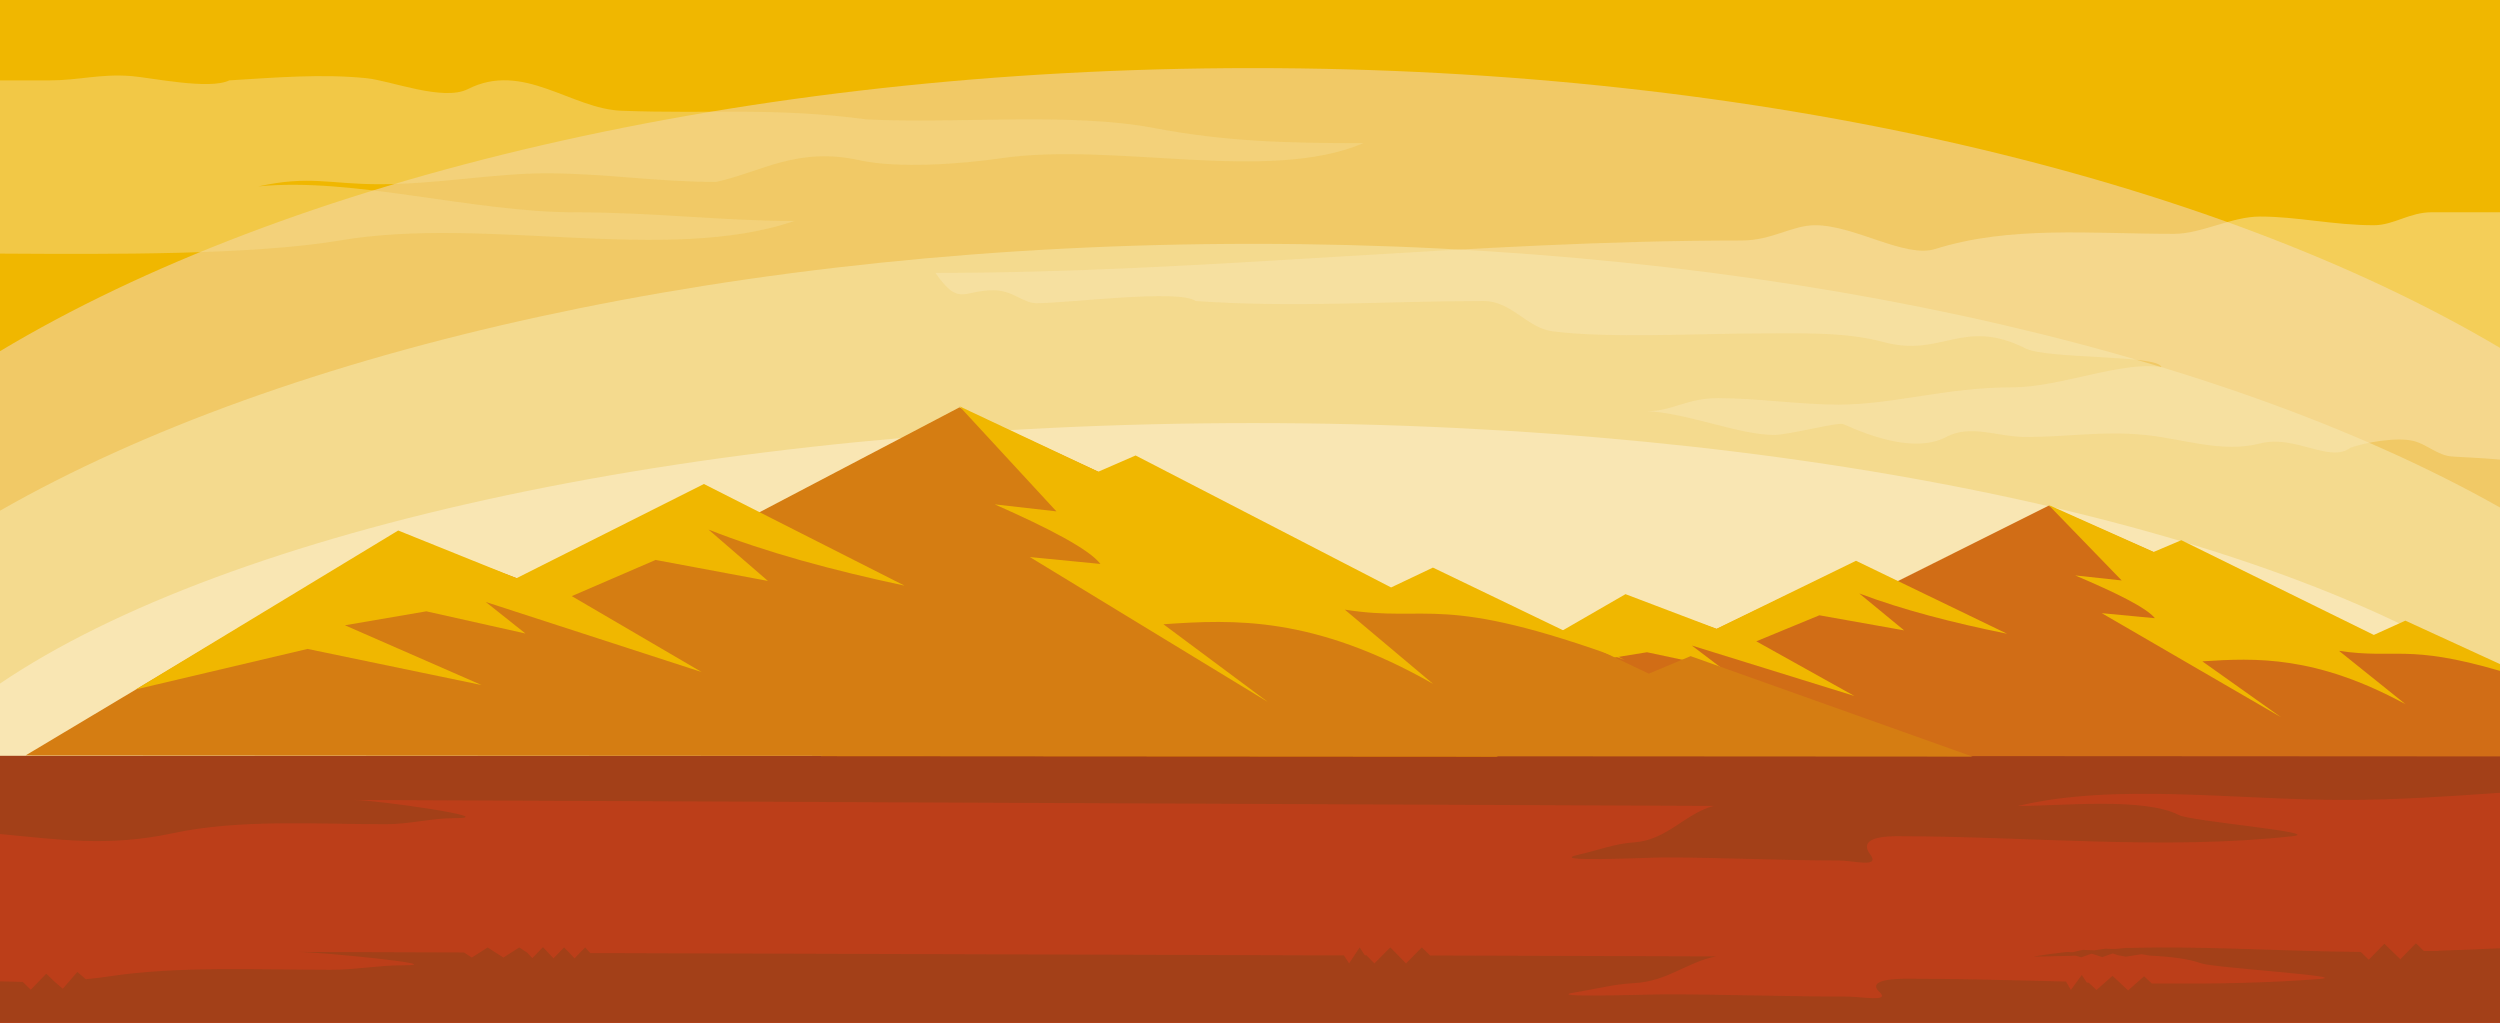 <svg xmlns="http://www.w3.org/2000/svg" viewBox="0 0 686.1 280.68"><defs><style>.cls-1,.cls-8{fill:#f0b700;}.cls-2{fill:#f1c966;}.cls-10,.cls-12,.cls-2,.cls-3,.cls-4,.cls-6,.cls-7,.cls-8,.cls-9{fill-rule:evenodd;}.cls-3{fill:#f4da8e;}.cls-4{fill:#f9e6b3;}.cls-12,.cls-5{fill:#a34018;}.cls-11,.cls-6{fill:#bc3e19;}.cls-7{fill:#ea8d00;}.cls-9{fill:#d16d16;}.cls-10{fill:#d57d12;}.cls-13{opacity:0.49;}</style></defs><g id="Layer_2" data-name="Layer 2"><g id="Ñëîé_1" data-name="Ñëîé 1"><rect class="cls-1" width="686.1" height="228.1"/><path class="cls-2" d="M686.1,95.47V228.1H0V96.38C78.72,49.19,203.44,18.69,343.82,18.69,483.29,18.69,607.3,48.8,686.1,95.47Z"/><path class="cls-3" d="M686.1,139.28V228.1H0V140.16C77.66,95.75,202.75,66.92,343.82,66.92,484,66.92,608.33,95.36,686.1,139.28Z"/><path class="cls-4" d="M686.1,186.57V228.1H0V187.6c62.53-42.35,193-71.49,343.82-71.49C493.41,116.11,623,144.78,686.1,186.57Z"/><rect class="cls-5" y="207.43" width="686.1" height="73.24"/><path class="cls-6" d="M643.45,219.54c-30.48,0-62.78-4.74-89.69,1.66,11.82,0,34.59-2.45,44.22,2.48,3.42,1.75,40.1,4.82,31.15,5.81-35.07,3.88-72.67,0-108.39,0-2.22,0-11.22,0-7.47,5,2.85,3.81-4.57,1.66-8.73,1.66-16,0-31.86-.83-48-.83-4.2,0-33.26,1.44-23.05-.83,4.87-1.08,9.75-3,15-3.31,9-.62,14.09-8,21.81-10L97.16,219.54c6,0,41.27,5,27.41,5-6.19,0-12.08,1.66-18.69,1.66-19.34,0-40.19-1.45-58.55,2.49-17.7,3.8-31.56,1.67-47.33.2v51.82H686.1V217.57C672,218.57,657.56,219.54,643.45,219.54Z"/><polygon class="cls-7" points="411.14 207.64 384.23 197.81 380.24 199.52 359.43 189.35 355.85 191.52 331.05 178.49 327.89 179.86 314.44 173.46 295.1 183.86 289.63 181.35 272.4 190.26 260.78 185.78 225.31 207.52 411.14 207.64"/><path class="cls-8" d="M290.06,181,272,190.22l-11.11-4.71-25,15.55,16.39-4,16.61,3.54-13-5.85,7.78-1.37,9.46,2.17-3.79-3.08,20.61,6.85-12.41-7.43,8-3.54,10.72,2.06-5.67-5a115.68,115.68,0,0,0,18.71,5.48Z"/><path class="cls-8" d="M315.28,173.35l12,6.4,4-1.6,24.38,12.92,4-1.94,18.29,9c-17.74-6.63-18.49-3.59-26.7-4.92l8.42,7.27c-11.41-6.66-19-6.32-25.74-5.84l10,7.6-22.7-14.17,6.72.68c-1.07-1.44-4.94-3.5-10.09-5.83l5.89.69Z"/><polygon class="cls-9" points="686.1 182.81 659.67 170.8 651.93 175.17 598.18 148.93 591.35 151.69 562.2 138.79 520.29 159.75 508.45 154.68 471.1 172.64 445.94 163.61 369.07 207.41 686.1 207.59 686.1 182.81"/><path class="cls-8" d="M509.36,153.9,471.1,172.56l-25-9.5-54.26,31.33,35.52-8,36,7.14-28.25-11.79L452,179l20.5,4.37-8.2-6.21L508.91,191,482,176l17.31-7.14L522.57,173l-12.3-10.13c11.91,4.5,25.7,8.05,40.54,11.05Z"/><path class="cls-8" d="M562.2,138.58l28.86,12.89,7.58-3.22,52.83,26,8.65-3.92,26,11.93v1.86c-25.5-7.46-28.8-3.19-44.19-5.5l18.24,14.64c-24.72-13.41-41.09-12.72-55.76-11.76L626,196.83l-49.19-28.55,14.58,1.38c-2.34-2.91-10.73-7-21.86-11.74l12.75,1.38Z"/><polygon class="cls-10" points="541.34 207.64 463.97 180.07 452.49 184.88 392.65 156.35 382.37 162.44 311.05 125.9 301.98 129.75 263.3 111.8 207.69 140.97 191.97 133.91 142.41 158.91 109.02 146.35 7.02 207.32 541.34 207.64"/><path class="cls-8" d="M193.18,132.83l-51.42,25.85-32.48-13.09-72,43.61L84.4,178.09,132.15,188l-37.49-16.4L117,167.77l27.2,6.09-10.88-8.65,59.24,19.23L156.92,163.6l23-9.93,30.83,5.76-16.32-14.1c15.8,6.26,34.1,11.19,53.8,15.39Z"/><path class="cls-8" d="M263.3,111.5l38.12,17.95L311.65,125l70.12,36.22,11.48-5.45,52.59,25.32c-51-18.59-53.15-10.06-76.77-13.78l24.22,20.37c-32.81-18.66-54.54-17.7-74-16.36l28.63,21.31-65.28-39.75L302,154.77c-3.1-4.06-14.23-9.82-29-16.35l16.92,1.92Z"/><rect class="cls-11" x="101.9" y="255.79" width="385.57" height="20.43"/><path class="cls-12" d="M668.91,261h-3.69l-2.2-2.13-4.27,4.38-2.2-2.13L654.36,259l-4.28,4.39-2.19-2.14-8.11-.12c-18.28-.39-36.89-1.44-54.42-1h-.28l-1.44,0-2.88.28-1.45,0h-.15l-1.45-.05-2.87.44-1.45-.05-.31,0-1.46-.08-2.84.67-1.46-.08-.76.08q-4.35.48-8.55,1.18c2.07,0,4.46-.05,7-.12l4.7-.12,1.45.45,2.87-1,1.46.45,1.44.49,2.89-1,1.44.49,2.16.39,4.35-.68,2.16.39c5.66.26,10.72.87,14.17,2.12s41.83,3.56,32.48,4.29c-13.68,1.07-27.73,1.34-41.91,1.26H592.9l-1.25,0h-1.09l-2.13-2-4.4,3.88-2.13-2-2.14-2-4.39,3.88-2.14-2-.51,0-1.39-2.12-3,4.11L567,269.38l-5.59-.15c-12.7-.32-25.36-.63-37.79-.63-2.31,0-11.7,0-7.8,3.67,3,2.81-4.76,1.23-9.09,1.23-16.7,0-33.25-.61-50-.61-4.38,0-34.69,1.06-24-.62,5.07-.79,10.17-2.18,15.6-2.45,9.42-.45,14.69-5.9,22.74-7.35l-74.24-.23h-4.33L390.21,260l-4.34,4.4-2.16-2.21L381.55,260l-4.35,4.39L375,262.17h-.45L373.15,260l-2.9,4.39-1.44-2.2-5.56,0-197-.62H162L160.58,260l-2.9,3-1.44-1.53L154.8,260l-2.9,3-1.44-1.53L149,259.94l-2.9,3-1.44-1.52-2.16-1.4-4.34,2.76L136,261.42l-2.17-1.4-4.34,2.77-2.16-1.4-45.64-.14c6.27,0,43.06,3.67,28.6,3.67-6.47,0-12.61,1.23-19.5,1.23-20.18,0-41.93-1.08-61.08,1.84l-1.91.27-1.22.14-.61.07-.62.07-.61.07h-.09l-.61.07-.48.06-2.33-2-4,4.61-2.33-2-2.2-2.13-4.26,4.4-2.2-2.14-5.56-.14-.72,0v11.3H686.1v-20.4c-5.51.26-11.05.49-16.57.66Z"/><g class="cls-13"><path class="cls-3" d="M0,22.06H13.57c8.23,0,13.81-1.85,22.43-1.19,5.23.4,21.5,3.87,26.91,1.19,12.85-.79,25.48-1.84,37.67-.6,6.68.68,21,6.41,27.81,3,15.18-7.72,28.28,5.4,42.16,5.93,24.53.94,41.83-1,67.27,2.38,25,1.24,56.13-2,78.94,2.37,19.46,3.72,36.49,4.15,57.41,4.15-26.1,11.1-68.38-.43-99.57,4.16C264.1,45,246.36,46.29,236,44c-17.22-3.8-26.91,3.16-39.47,5.93-16.49,0-30.6-2.37-46.64-2.37-14.36,0-29.75,3-45.75,3-13.64,0-19.23-2.49-33.19.59,26-2.58,58.72,7.12,87,7.12,21.75,0,40.07,2.37,60.1,2.37-35,11.95-84.67-1.45-124.68,5.34C69.41,70,30.88,69.79,0,69.6Z"/></g><g class="cls-13"><path class="cls-4" d="M686.1,58.25H667.42c-6.24,0-10.42,3.56-15.93,3.56-11.17,0-20.91-2.38-31.27-2.38-7.82,0-16,4.75-23.6,4.75-22.83,0-45-2.29-65.5,4.15-8.29,2.61-22.06-6.52-33-6.52C491.86,61.81,486.26,66,478,66c-74.74,0-147.08,8.9-221.27,8.9,6.54,9.34,7.44,4.75,15.93,4.75,5.3,0,8.07,3.56,11.8,3.56,8.61,0,39.25-3.93,43.66-.6,27.25,1.91,52.59,0,79.07,0,7.64,0,11.85,7.39,18.88,8.31,15.27,2,40.17.59,56.65.59,11.3,0,23.59-.52,34.22,2.37C533,98.22,538.67,87,555.9,95.62c5.91,3,36.61,1.69,37.29,5.15-10.85-1.78-27.82,5.53-40.83,5.53-18.39,0-32.71,4.75-47.79,4.75-10.6,0-22.35-1.78-33-1.78-8.74,0-12.51,3.56-19.48,3.56,11.46.64,25.22,6.53,34.82,6.53,3.91,0,17.57-3.56,18.88-3,8.75,3.94,20.37,7.76,28.32,3.56,6.77-3.58,14.11,0,21.83,0,12.26,0,20.51-1.7,32.45-.59,10.46,1,21.31,5.09,31.87,2.37,9.62-2.48,19.09,5.47,24.78,1.19,4-1.49,13.1-3.09,17.7-1.78,3.43,1,6.38,3.84,10,4.15,2.56.21,7.93.36,13.37.88Z"/></g></g></g></svg>